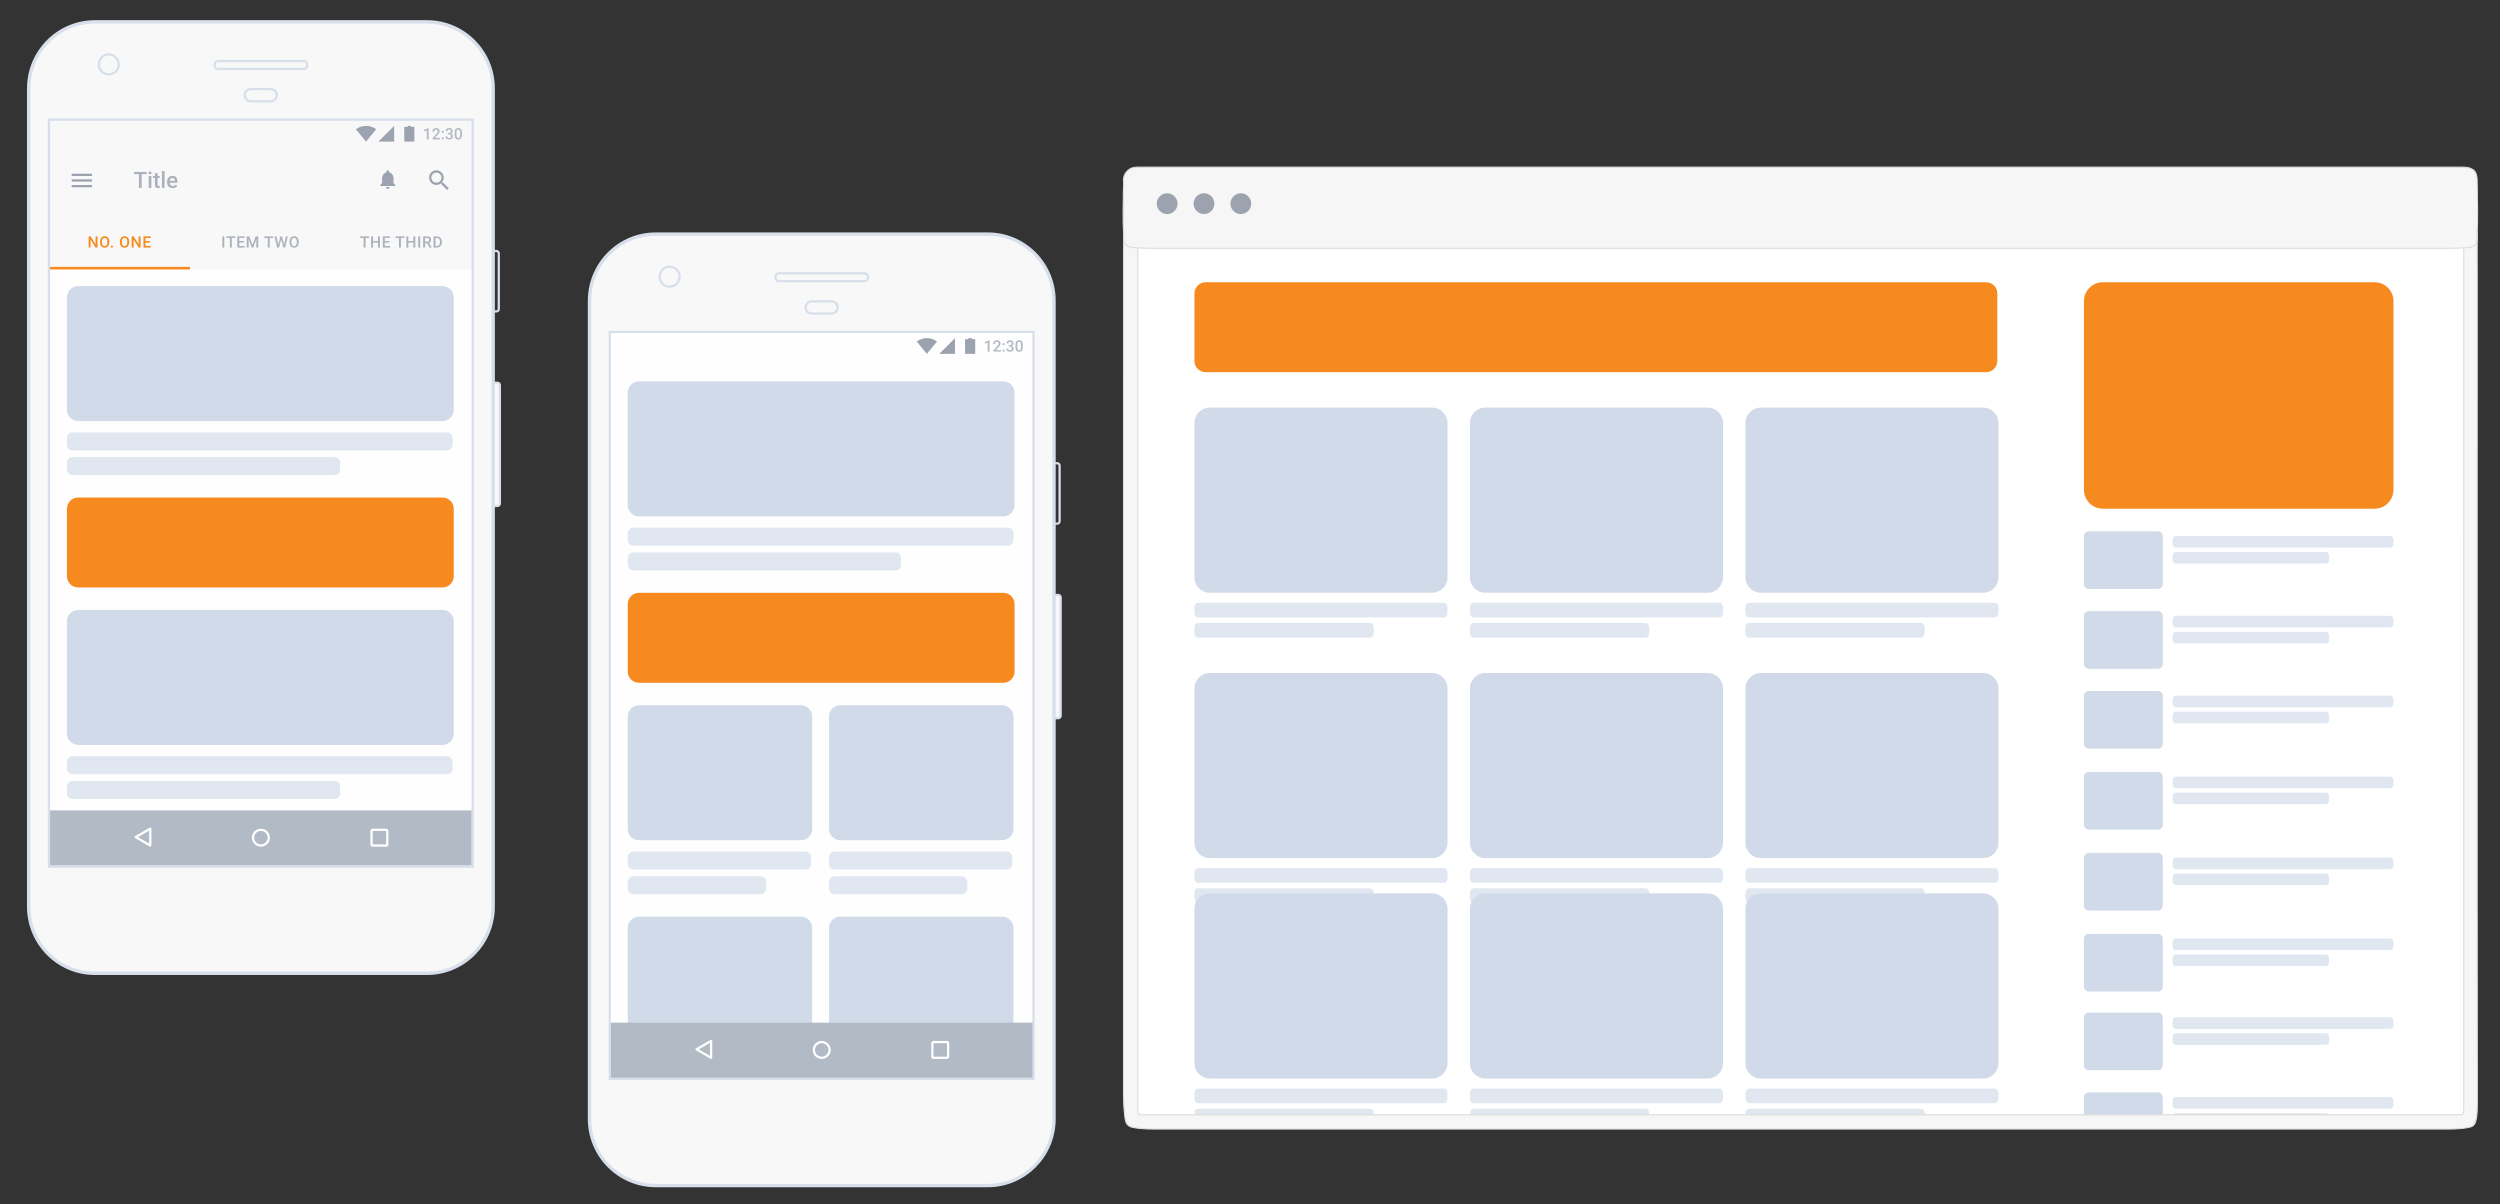 <?xml version="1.0" encoding="utf-8"?>
<!-- Generator: Adobe Illustrator 16.0.0, SVG Export Plug-In . SVG Version: 6.00 Build 0)  -->
<!DOCTYPE svg PUBLIC "-//W3C//DTD SVG 1.1//EN" "http://www.w3.org/Graphics/SVG/1.1/DTD/svg11.dtd">
<svg version="1.1" id="Layer_1" xmlns="http://www.w3.org/2000/svg" xmlns:xlink="http://www.w3.org/1999/xlink" x="0px" y="0px"
	 width="2223.223px" height="1071.107px" viewBox="0 0 2223.223 1071.107" enable-background="new 0 0 2223.223 1071.107"
	 xml:space="preserve">
<rect x="0" y="0" width="2223.223" height="1071.107" fill="#333333" stroke="none"/>
<rect x="1005.444" y="210.342" fill="#FFFFFF" stroke="#000000" stroke-miterlimit="10" width="1190.668" height="789.051"/>
<g>
	<defs>
		<path id="SVGID_1_" d="M936.543,529.089c-1.21,0-2.192,0.936-2.192,2.09v105.447c0,1.152,0.982,2.09,2.192,2.09h4.531
			c1.209,0,2.191-0.938,2.191-2.09V531.179c0-1.154-0.982-2.09-2.191-2.09H936.543z"/>
	</defs>
	<clipPath id="SVGID_2_">
		<use xlink:href="#SVGID_1_"  overflow="visible"/>
	</clipPath>
	<rect x="929.351" y="524.087" clip-path="url(#SVGID_2_)" fill="#F8F8F8" width="18.916" height="119.629"/>
</g>
<path fill="none" stroke="#D6DFEA" stroke-width="2" stroke-miterlimit="10" d="M941.074,638.716h-4.531
	c-1.211,0-2.192-0.938-2.192-2.092V531.179c0-1.154,0.981-2.092,2.192-2.092h4.531c1.209,0,2.192,0.938,2.192,2.092v105.445
	C943.267,637.778,942.283,638.716,941.074,638.716z"/>
<path fill="none" stroke="#D6DFEA" stroke-width="2" stroke-miterlimit="10" d="M940.239,465.667h-4.265
	c-1.139,0-2.063-0.947-2.063-2.113v-49.469c0-1.166,0.925-2.113,2.063-2.113h4.265c1.14,0,2.063,0.947,2.063,2.113v49.469
	C942.303,464.72,941.379,465.667,940.239,465.667z"/>
<g>
	<defs>
		<path id="SVGID_3_" d="M583.158,208.178c-32.541,0-58.92,26.557-58.92,59.321v727.486c0,32.76,26.379,59.318,58.92,59.318h295.244
			c32.541,0,58.92-26.559,58.92-59.318V267.499c0-32.764-26.379-59.321-58.92-59.321H583.158z"/>
	</defs>
	<clipPath id="SVGID_4_">
		<use xlink:href="#SVGID_3_"  overflow="visible"/>
	</clipPath>
	<rect x="519.238" y="203.178" clip-path="url(#SVGID_4_)" fill="#F8F8F8" width="423.084" height="856.125"/>
</g>
<path fill="none" stroke="#D6DFEA" stroke-width="3" stroke-miterlimit="10" d="M878.402,1054.304H583.158
	c-32.541,0-58.92-26.559-58.92-59.32V267.497c0-32.762,26.379-59.319,58.92-59.319h295.244c32.541,0,58.92,26.557,58.92,59.319
	v727.486C937.322,1027.745,910.943,1054.304,878.402,1054.304z"/>
<g>
	<defs>
		<rect id="SVGID_5_" x="542.068" y="294.884" width="376.856" height="664.268"/>
	</defs>
	<clipPath id="SVGID_6_">
		<use xlink:href="#SVGID_5_"  overflow="visible"/>
	</clipPath>
	<rect x="537.068" y="289.884" clip-path="url(#SVGID_6_)" fill="#FEFEFE" width="386.856" height="674.268"/>
</g>
<g>
	<defs>
		<path id="SVGID_7_" d="M586.646,246.154c0,5.011,3.955,8.718,8.834,8.718c4.877,0,8.832-3.707,8.832-8.718
			c0-5.012-3.955-9.075-8.832-9.075C590.602,237.08,586.646,241.143,586.646,246.154"/>
	</defs>
	<clipPath id="SVGID_8_">
		<use xlink:href="#SVGID_7_"  overflow="visible"/>
	</clipPath>
	<rect x="581.646" y="232.081" clip-path="url(#SVGID_8_)" fill="#F8F8F8" width="27.666" height="27.793"/>
</g>
<g>
	<defs>
		<rect id="SVGID_9_" x="522.257" y="206.186" width="422" height="849.999"/>
	</defs>
	<clipPath id="SVGID_10_">
		<use xlink:href="#SVGID_9_"  overflow="visible"/>
	</clipPath>
	<path clip-path="url(#SVGID_10_)" fill="none" stroke="#D6DFEA" stroke-width="2" stroke-miterlimit="10" d="M604.312,246.154
		c0-5.012-3.954-9.074-8.832-9.074s-8.833,4.062-8.833,9.074c0,5.013,3.955,8.72,8.833,8.72S604.312,251.167,604.312,246.154z"/>
	<path clip-path="url(#SVGID_10_)" fill="none" stroke="#D6DFEA" stroke-width="2" stroke-miterlimit="10" d="M739.498,278.849
		h-17.703c-2.971,0-5.379-2.436-5.379-5.438s2.408-5.436,5.379-5.436h17.703c2.971,0,5.379,2.434,5.379,5.436
		S742.469,278.849,739.498,278.849z"/>
	<path clip-path="url(#SVGID_10_)" fill="none" stroke="#D6DFEA" stroke-width="2" stroke-miterlimit="10" d="M768.965,243.06
		h-76.369c-1.613,0-2.926,1.366-2.926,3.052v0.872c0,1.685,1.313,3.052,2.926,3.052h76.369c1.616,0,2.926-1.367,2.926-3.052v-0.872
		C771.891,244.426,770.581,243.06,768.965,243.06z"/>
</g>
<path fill-rule="evenodd" clip-rule="evenodd" fill="#D0DAE8" d="M558.257,349.185c0-5.522,4.476-10,9.993-10h324.014
	c5.52,0,9.993,4.486,9.993,10v100.002c0,5.521-4.476,9.998-9.993,9.998H568.25c-5.52,0-9.993-4.484-9.993-9.998V349.185z"/>
<path fill-rule="evenodd" clip-rule="evenodd" fill="#E0E7F0" d="M558.257,474.249c0-2.76,2.229-4.996,5.009-4.996h332.982
	c2.766,0,5.009,2.242,5.009,4.996v6.008c0,2.759-2.229,4.996-5.009,4.996H563.266c-2.766,0-5.009-2.241-5.009-4.996V474.249z"/>
<path fill-rule="evenodd" clip-rule="evenodd" fill="#E0E7F0" d="M558.257,496.249c0-2.76,2.233-4.996,5.001-4.996h232.998
	c2.762,0,5.001,2.242,5.001,4.996v6.008c0,2.759-2.233,4.996-5.001,4.996H563.258c-2.762,0-5.001-2.241-5.001-4.996V496.249z"/>
<g>
	<defs>
		<rect id="SVGID_11_" x="542.257" y="295.186" width="376" height="35.632"/>
	</defs>
	<clipPath id="SVGID_12_">
		<use xlink:href="#SVGID_11_"  overflow="visible"/>
	</clipPath>
	<g opacity="0.9" clip-path="url(#SVGID_12_)" enable-background="new    ">
		<g>
			<defs>
				<rect id="SVGID_13_" x="861.257" y="297.184" width="70" height="20"/>
			</defs>
			<clipPath id="SVGID_14_">
				<use xlink:href="#SVGID_13_"  overflow="visible"/>
			</clipPath>
			<g clip-path="url(#SVGID_14_)">
				<defs>
					<rect id="SVGID_15_" x="874.257" y="297.186" width="36" height="20"/>
				</defs>
				<clipPath id="SVGID_16_">
					<use xlink:href="#SVGID_15_"  overflow="visible"/>
				</clipPath>
				<g clip-path="url(#SVGID_16_)">
					<path fill="#ACB2BC" d="M879.96,312.686h-1.654v-7.996l-2.44,0.832v-1.395l3.883-1.429h0.212V312.686z"/>
					<path fill="#ACB2BC" d="M890.111,312.686h-6.692v-1.142l3.315-3.616c0.479-0.533,0.819-0.979,1.022-1.336
						s0.304-0.717,0.304-1.077c0-0.474-0.133-0.857-0.4-1.148s-0.625-0.438-1.077-0.438c-0.538,0-0.955,0.164-1.251,0.492
						s-0.444,0.777-0.444,1.347h-1.661c0-0.606,0.138-1.152,0.414-1.637s0.67-0.862,1.183-1.131s1.104-0.403,1.774-0.403
						c0.966,0,1.729,0.243,2.287,0.728s0.837,1.156,0.837,2.013c0,0.497-0.14,1.018-0.42,1.562s-0.739,1.163-1.377,1.856
						l-2.434,2.604h4.621V312.686z"/>
					<path fill="#ACB2BC" d="M892.483,305.132c0.31,0,0.549,0.088,0.718,0.263s0.253,0.396,0.253,0.66
						c0,0.26-0.084,0.475-0.253,0.646s-0.408,0.256-0.718,0.256c-0.296,0-0.531-0.084-0.704-0.253s-0.26-0.385-0.26-0.649
						s0.084-0.484,0.253-0.66S892.178,305.132,892.483,305.132z M892.483,310.936c0.31,0,0.549,0.088,0.718,0.263
						s0.253,0.396,0.253,0.66c0,0.26-0.084,0.475-0.253,0.646s-0.408,0.256-0.718,0.256c-0.296,0-0.531-0.084-0.704-0.253
						s-0.26-0.385-0.26-0.649s0.084-0.484,0.253-0.66S892.178,310.936,892.483,310.936z"/>
					<path fill="#ACB2BC" d="M897.009,306.95h1.012c0.51-0.004,0.915-0.137,1.213-0.396s0.448-0.636,0.448-1.128
						c0-0.474-0.124-0.842-0.373-1.104s-0.628-0.393-1.138-0.393c-0.447,0-0.813,0.129-1.101,0.386s-0.431,0.594-0.431,1.008h-1.661
						c0-0.51,0.136-0.975,0.407-1.395s0.649-0.746,1.135-0.981s1.029-0.352,1.63-0.352c0.994,0,1.774,0.25,2.341,0.749
						s0.851,1.193,0.851,2.082c0,0.447-0.143,0.867-0.427,1.261s-0.653,0.691-1.104,0.892c0.547,0.187,0.963,0.481,1.248,0.882
						s0.427,0.879,0.427,1.436c0,0.893-0.307,1.604-0.919,2.133s-1.418,0.793-2.417,0.793c-0.957,0-1.741-0.255-2.352-0.766
						s-0.916-1.189-0.916-2.037h1.661c0,0.438,0.147,0.793,0.441,1.066s0.689,0.41,1.186,0.41c0.515,0,0.92-0.137,1.217-0.41
						s0.444-0.67,0.444-1.189c0-0.524-0.155-0.927-0.465-1.21s-0.77-0.424-1.381-0.424h-0.978V306.95z"/>
					<path fill="#ACB2BC" d="M909.532,308.495c0,1.431-0.268,2.51-0.803,3.237s-1.35,1.09-2.444,1.09
						c-1.076,0-1.886-0.354-2.43-1.063s-0.824-1.758-0.837-3.148v-1.723c0-1.431,0.268-2.504,0.803-3.22s1.353-1.073,2.451-1.073
						c1.089,0,1.901,0.349,2.437,1.046s0.81,1.741,0.824,3.131V308.495z M907.871,306.636c0-0.934-0.127-1.619-0.383-2.054
						s-0.661-0.653-1.217-0.653c-0.542,0-0.941,0.206-1.196,0.619s-0.39,1.056-0.403,1.931v2.256c0,0.93,0.13,1.623,0.39,2.078
						s0.667,0.684,1.224,0.684c0.533,0,0.927-0.211,1.183-0.632s0.39-1.081,0.403-1.979V306.636z"/>
				</g>
			</g>
		</g>
	</g>
</g>
<g>
	<defs>
		<polygon id="SVGID_17_" points="861.257,300.686 861.257,301.561 858.257,301.561 858.257,314.686 867.257,314.686 
			867.257,301.561 864.257,301.561 864.257,300.686 		"/>
	</defs>
	<clipPath id="SVGID_18_">
		<use xlink:href="#SVGID_17_"  overflow="visible"/>
	</clipPath>
	<rect x="853.257" y="295.686" clip-path="url(#SVGID_18_)" fill="#9CA3AE" width="19" height="24"/>
</g>
<g>
	<defs>
		<polygon id="SVGID_19_" points="835.257,314.686 849.257,314.686 849.257,300.686 		"/>
	</defs>
	<clipPath id="SVGID_20_">
		<use xlink:href="#SVGID_19_"  overflow="visible"/>
	</clipPath>
	<rect x="830.257" y="295.686" clip-path="url(#SVGID_20_)" fill="#9CA3AE" width="24" height="24"/>
</g>
<g>
	<defs>
		<path id="SVGID_21_" d="M815.234,303.702l9.022,10.983l9.022-10.983c-2.51-1.895-5.635-3.017-9.022-3.017
			S817.744,301.808,815.234,303.702"/>
	</defs>
	<clipPath id="SVGID_22_">
		<use xlink:href="#SVGID_21_"  overflow="visible"/>
	</clipPath>
	<rect x="810.234" y="295.686" clip-path="url(#SVGID_22_)" fill="#9CA3AE" width="28.045" height="24"/>
</g>
<rect x="542.257" y="295.186" fill="none" stroke="#D6DFEA" stroke-width="2" stroke-miterlimit="10" width="376.856" height="664.267"/>
<path fill-rule="evenodd" clip-rule="evenodd" fill="#D0DAE8" d="M558.257,637.185c0-5.522,4.476-10,9.993-10h144.014
	c5.52,0,9.993,4.486,9.993,10v100.002c0,5.521-4.476,9.998-9.993,9.998H568.25c-5.52,0-9.993-4.484-9.993-9.998V637.185z"/>
<path fill-rule="evenodd" clip-rule="evenodd" fill="#E0E7F0" d="M558.257,762.249c0-2.76,2.229-4.996,5.009-4.996h152.982
	c2.766,0,5.009,2.242,5.009,4.996v6.008c0,2.76-2.229,4.996-5.009,4.996H563.266c-2.766,0-5.009-2.242-5.009-4.996V762.249z"/>
<path fill-rule="evenodd" clip-rule="evenodd" fill="#E0E7F0" d="M558.257,784.249c0-2.76,2.233-4.996,5.001-4.996h112.998
	c2.762,0,5.001,2.242,5.001,4.996v6.008c0,2.76-2.233,4.996-5.001,4.996H563.258c-2.762,0-5.001-2.242-5.001-4.996V784.249z"/>
<g>
	<defs>
		<path id="SVGID_23_" d="M568.25,527.186c-5.518,0-9.993,4.476-9.993,9.998v60.003c0,5.514,4.474,9.999,9.993,9.999h324.013
			c5.519,0,9.994-4.478,9.994-9.999v-60.003c0-5.513-4.474-9.998-9.994-9.998H568.25z"/>
	</defs>
	<clipPath id="SVGID_24_">
		<use xlink:href="#SVGID_23_"  overflow="visible"/>
	</clipPath>
	<rect x="553.257" y="522.186" clip-path="url(#SVGID_24_)" fill="#F68A1F" width="354" height="130"/>
</g>
<path fill-rule="evenodd" clip-rule="evenodd" fill="#D0DAE8" d="M737.257,637.185c0-5.522,4.476-10,9.993-10h144.014
	c5.52,0,9.993,4.486,9.993,10v100.002c0,5.521-4.476,9.998-9.993,9.998H747.25c-5.52,0-9.993-4.484-9.993-9.998V637.185z"/>
<path fill-rule="evenodd" clip-rule="evenodd" fill="#E0E7F0" d="M737.257,762.249c0-2.76,2.229-4.996,5.009-4.996h152.982
	c2.766,0,5.009,2.242,5.009,4.996v6.008c0,2.76-2.229,4.996-5.009,4.996H742.266c-2.766,0-5.009-2.242-5.009-4.996V762.249z"/>
<path fill-rule="evenodd" clip-rule="evenodd" fill="#E0E7F0" d="M737.257,784.249c0-2.76,2.233-4.996,5.001-4.996h112.998
	c2.762,0,5.001,2.242,5.001,4.996v6.008c0,2.76-2.233,4.996-5.001,4.996H742.258c-2.762,0-5.001-2.242-5.001-4.996V784.249z"/>
<path fill-rule="evenodd" clip-rule="evenodd" fill="#D0DAE8" d="M558.257,825.185c0-5.521,4.476-10,9.993-10h144.014
	c5.52,0,9.993,4.486,9.993,10v100.002c0,5.521-4.476,9.998-9.993,9.998H568.25c-5.52,0-9.993-4.484-9.993-9.998V825.185z"/>
<path fill-rule="evenodd" clip-rule="evenodd" fill="#D0DAE8" d="M737.257,825.185c0-5.521,4.476-10,9.993-10h144.014
	c5.52,0,9.993,4.486,9.993,10v100.002c0,5.521-4.476,9.998-9.993,9.998H747.25c-5.52,0-9.993-4.484-9.993-9.998V825.185z"/>
<rect x="543.257" y="909.462" fill-rule="evenodd" clip-rule="evenodd" fill="#B1BAC5" width="375" height="49"/>
<g>
	<defs>
		<path id="SVGID_25_" d="M830.154,925.685c-1.101,0-1.994,0.895-1.994,1.994v12.012c0,1.102,0.895,1.994,1.994,1.994h12.013
			c1.101,0,1.993-0.895,1.993-1.994v-12.012c0-1.102-0.894-1.994-1.993-1.994H830.154z"/>
	</defs>
	<clipPath id="SVGID_26_">
		<use xlink:href="#SVGID_25_"  overflow="visible"/>
	</clipPath>
	<path clip-path="url(#SVGID_26_)" fill="none" stroke="#FFFFFF" stroke-width="4" stroke-miterlimit="10" d="M830.154,925.685
		c-1.101,0-1.993,0.896-1.993,1.994v12.012c0,1.102,0.894,1.994,1.993,1.994h12.013c1.101,0,1.994-0.895,1.994-1.994v-12.012
		c0-1.102-0.896-1.994-1.994-1.994H830.154z"/>
</g>
<g>
	<defs>
		<path id="SVGID_27_" d="M722.757,933.685c0,4.418,3.581,8,8,8s8-3.582,8-8s-3.581-8-8-8S722.757,929.267,722.757,933.685"/>
	</defs>
	<clipPath id="SVGID_28_">
		<use xlink:href="#SVGID_27_"  overflow="visible"/>
	</clipPath>
	
		<circle clip-path="url(#SVGID_28_)" fill="none" stroke="#FFFFFF" stroke-width="4" stroke-miterlimit="10" cx="730.757" cy="933.685" r="8"/>
</g>
<g>
	<defs>
		<path id="SVGID_29_" d="M631.658,924.917l-12.549,7.254c-0.955,0.553-0.953,1.445,0,1.998l12.549,7.254
			c0.957,0.553,1.729,0.105,1.729-0.998v-14.51c0-0.783-0.388-1.236-0.955-1.236C632.199,924.679,631.938,924.757,631.658,924.917"
			/>
	</defs>
	<clipPath id="SVGID_30_">
		<use xlink:href="#SVGID_29_"  overflow="visible"/>
	</clipPath>
	<path clip-path="url(#SVGID_30_)" fill="none" stroke="#FFFFFF" stroke-width="4" stroke-miterlimit="10" d="M631.659,924.917
		c0.954-0.553,1.728-0.107,1.728,0.998v14.51c0,1.104-0.771,1.551-1.728,0.998l-12.549-7.254c-0.955-0.551-0.956-1.445,0-1.998
		L631.659,924.917z"/>
</g>
<path fill-rule="evenodd" clip-rule="evenodd" fill="#E0E7F0" d="M1932.069,978.867c0-1.78,1.277-3.225,2.869-3.225h190.688
	c1.584,0,2.868,1.447,2.868,3.225v3.878c0,1.78-1.277,3.225-2.868,3.225h-190.688c-1.585,0-2.869-1.447-2.869-3.225V978.867z"/>
<path fill-rule="evenodd" clip-rule="evenodd" fill="#E0E7F0" d="M1932.069,993.068c0-1.781,1.279-3.226,2.864-3.226h133.43
	c1.582,0,2.864,1.447,2.864,3.226v3.877c0,1.781-1.279,3.225-2.864,3.225h-133.43c-1.582,0-2.864-1.446-2.864-3.225V993.068z"/>
<path fill-rule="evenodd" clip-rule="evenodd" fill="#D0DAE8" d="M1853.252,975.74c0-2.358,1.912-4.271,4.269-4.271h61.521
	c2.358,0,4.269,1.916,4.269,4.271v21.719c0,2.359-1.91,4.272-4.269,4.272h-61.521c-2.357,0-4.269-1.916-4.269-4.272V975.74z"/>
<path fill-rule="evenodd" clip-rule="evenodd" fill="#E0E7F0" d="M1062.189,990.065c0-2.256,1.465-4.085,3.28-4.085h152.868
	c1.813,0,3.281,1.832,3.281,4.085v4.911c0,2.257-1.466,4.085-3.281,4.085H1065.47c-1.812,0-3.28-1.832-3.28-4.085V990.065z"/>
<path fill-rule="evenodd" clip-rule="evenodd" fill="#E0E7F0" d="M1307.189,990.065c0-2.256,1.465-4.085,3.28-4.085h152.868
	c1.813,0,3.281,1.832,3.281,4.085v4.911c0,2.257-1.466,4.085-3.281,4.085H1310.47c-1.812,0-3.28-1.832-3.28-4.085V990.065z"/>
<path fill-rule="evenodd" clip-rule="evenodd" fill="#E0E7F0" d="M1552.189,990.065c0-2.256,1.465-4.085,3.28-4.085h152.868
	c1.813,0,3.281,1.832,3.281,4.085v4.911c0,2.257-1.466,4.085-3.281,4.085H1555.47c-1.812,0-3.28-1.832-3.28-4.085V990.065z"/>
<path fill="#F6F6F6" stroke="#DDDDDD" stroke-miterlimit="10" d="M1011.958,202.347c-0.06,2.727-0.171,20.344-0.171,23.071
	c-0.008,251.828-0.014,503.656,0.013,755.485c0.001,11.782-1.317,10.49,10.149,10.49c386.302,0.023,772.604,0.023,1158.906,0.003
	c11.278,0,10.148,1.199,10.149-9.75c0.024-252.325,0.02-504.649,0.012-756.974c0-2.478-0.111-4.957-0.172-7.435
	c2.959-0.032,5.918-14.953,8.877-14.984c3.743,1.489,3.162,5.065,3.185,7.818c0.069,8.098,0.044,31.092,0.047,39.193
	c0.082,243.549-0.211,487.099,0.128,730.647c0.007,4.871-0.06,9.787-0.859,14.587c-0.586,3.518-1.659,7.143-6.109,7.894
	c-8.848,1.959-17.842,1.651-26.817,1.651c-378.52,0.002-757.04,0.001-1135.559,0.004c-8.988,0-17.988,0.26-26.873-1.596
	c-5.756-1.232-6.166-6.006-6.674-10.46c-0.739-6.472-1.059-12.979-1.058-19.509c0.018-245.824,0.013-491.648,0.024-737.472
	c0-3.72-0.076-22.335,0.272-26.045c0.258-2.743,0.479-5.542,3.653-6.713C1006.041,202.284,1008.999,202.316,1011.958,202.347"/>
<path fill-rule="evenodd" clip-rule="evenodd" fill="#E0E7F0" d="M1062.189,540.079c0-2.256,1.463-4.085,3.285-4.085h218.467
	c1.814,0,3.286,1.832,3.286,4.085v4.911c0,2.256-1.464,4.085-3.286,4.085h-218.467c-1.814,0-3.285-1.832-3.285-4.085V540.079z"/>
<path fill-rule="evenodd" clip-rule="evenodd" fill="#E0E7F0" d="M1062.189,558.065c0-2.256,1.465-4.084,3.28-4.084h152.868
	c1.813,0,3.281,1.832,3.281,4.084v4.912c0,2.256-1.466,4.084-3.281,4.084H1065.47c-1.812,0-3.28-1.832-3.28-4.084V558.065z"/>
<path fill-rule="evenodd" clip-rule="evenodd" fill="#F68A1F" d="M1062.189,260.988c0-5.522,4.475-9.999,9.992-9.999h694.015
	c5.519,0,9.993,4.485,9.993,9.999v60.002c0,5.522-4.476,9.999-9.993,9.999h-694.015c-5.519,0-9.992-4.485-9.992-9.999V260.988z"/>
<path fill="#F6F6F6" stroke="#DDDDDD" stroke-miterlimit="10" d="M1004.702,150.296c2.909-1.763,6.131-1.646,9.365-1.646
	c391.558,0.015,783.113,0.015,1174.67,0c3.237,0,6.618-0.001,9.367,1.648c2.264,0.839,3.182,2.503,4.033,4.826
	c0.916,2.407,0.703,5.25,0.816,8.446c0.188,15.459,0.689,29.946-0.111,44.904c-0.17,3.171,0.676,6.585-1.643,9.408
	c-3.011,2.4-6.58,2.482-10.16,2.51c-5.938,0.51-11.895,0.461-17.849,0.461c-381.124,0.001-762.247,0.001-1143.37,0
	c-5.957,0-11.916,0.051-17.861-0.46c-3.581,0.037-7.112-0.154-10.263-2.16c-2.771-2.76-2.243-6.379-2.44-9.761
	c-0.757-12.974-0.433-25.793-0.237-38.757c0.042-2.839,0.379-5.018,0.136-8.203C998.74,156.652,1000.715,152.978,1004.702,150.296"
	/>
<path fill="#9CA3AE" d="M1047.189,181.108c0,5.108-4.142,9.248-9.248,9.248c-5.108,0-9.249-4.14-9.249-9.248
	s4.141-9.248,9.249-9.248C1043.048,171.86,1047.189,176,1047.189,181.108"/>
<path fill="#9CA3AE" d="M1079.946,181.108c0,5.108-4.142,9.248-9.248,9.248c-5.108,0-9.249-4.14-9.249-9.248
	s4.141-9.248,9.249-9.248C1075.805,171.86,1079.946,176,1079.946,181.108"/>
<path fill="#9CA3AE" d="M1112.703,181.108c0,5.108-4.141,9.248-9.248,9.248c-5.108,0-9.249-4.14-9.249-9.248
	s4.141-9.248,9.249-9.248C1108.563,171.86,1112.703,176,1112.703,181.108"/>
<path fill-rule="evenodd" clip-rule="evenodd" fill="#F68A1F" d="M1853.252,267.771c0-9.268,7.511-16.781,16.772-16.781h241.697
	c9.264,0,16.772,7.527,16.772,16.781v167.833c0,9.269-7.511,16.782-16.772,16.782h-241.697c-9.264,0-16.772-7.527-16.772-16.782
	V267.771z"/>
<path fill-rule="evenodd" clip-rule="evenodd" fill="#D0DAE8" d="M1062.189,376.195c0-7.578,6.141-13.721,13.713-13.721h197.612
	c7.573,0,13.713,6.155,13.713,13.721v137.221c0,7.578-6.141,13.721-13.713,13.721h-197.612c-7.573,0-13.713-6.155-13.713-13.721
	V376.195z"/>
<path fill-rule="evenodd" clip-rule="evenodd" fill="#E0E7F0" d="M1307.189,540.079c0-2.256,1.463-4.085,3.285-4.085h218.467
	c1.814,0,3.286,1.832,3.286,4.085v4.911c0,2.256-1.464,4.085-3.286,4.085h-218.467c-1.814,0-3.285-1.832-3.285-4.085V540.079z"/>
<path fill-rule="evenodd" clip-rule="evenodd" fill="#E0E7F0" d="M1307.189,558.065c0-2.256,1.465-4.084,3.28-4.084h152.868
	c1.813,0,3.281,1.832,3.281,4.084v4.912c0,2.256-1.466,4.084-3.281,4.084H1310.47c-1.812,0-3.28-1.832-3.28-4.084V558.065z"/>
<path fill-rule="evenodd" clip-rule="evenodd" fill="#D0DAE8" d="M1307.189,376.195c0-7.578,6.141-13.721,13.713-13.721h197.612
	c7.573,0,13.713,6.155,13.713,13.721v137.221c0,7.578-6.141,13.721-13.713,13.721h-197.612c-7.573,0-13.713-6.155-13.713-13.721
	V376.195z"/>
<path fill-rule="evenodd" clip-rule="evenodd" fill="#E0E7F0" d="M1552.189,540.079c0-2.256,1.463-4.085,3.285-4.085h218.467
	c1.814,0,3.286,1.832,3.286,4.085v4.911c0,2.256-1.464,4.085-3.286,4.085h-218.467c-1.814,0-3.285-1.832-3.285-4.085V540.079z"/>
<path fill-rule="evenodd" clip-rule="evenodd" fill="#E0E7F0" d="M1552.189,558.065c0-2.256,1.465-4.084,3.28-4.084h152.868
	c1.813,0,3.281,1.832,3.281,4.084v4.912c0,2.256-1.466,4.084-3.281,4.084H1555.47c-1.812,0-3.28-1.832-3.28-4.084V558.065z"/>
<path fill-rule="evenodd" clip-rule="evenodd" fill="#E0E7F0" d="M1932.069,479.868c0-1.781,1.277-3.225,2.869-3.225h190.688
	c1.584,0,2.868,1.447,2.868,3.225v3.877c0,1.781-1.277,3.225-2.868,3.225h-190.688c-1.585,0-2.869-1.447-2.869-3.225V479.868z"/>
<path fill-rule="evenodd" clip-rule="evenodd" fill="#E0E7F0" d="M1932.069,494.068c0-1.781,1.279-3.225,2.864-3.225h133.43
	c1.582,0,2.864,1.447,2.864,3.225v3.877c0,1.781-1.279,3.225-2.864,3.225h-133.43c-1.582,0-2.864-1.447-2.864-3.225V494.068z"/>
<path fill-rule="evenodd" clip-rule="evenodd" fill="#D0DAE8" d="M1552.189,376.195c0-7.578,6.141-13.721,13.713-13.721h197.612
	c7.573,0,13.713,6.155,13.713,13.721v137.221c0,7.578-6.141,13.721-13.713,13.721h-197.612c-7.573,0-13.713-6.155-13.713-13.721
	V376.195z"/>
<path fill-rule="evenodd" clip-rule="evenodd" fill="#D0DAE8" d="M1853.252,476.74c0-2.359,1.912-4.271,4.269-4.271h61.521
	c2.358,0,4.269,1.915,4.269,4.271v42.719c0,2.359-1.91,4.272-4.269,4.272h-61.521c-2.357,0-4.269-1.916-4.269-4.272V476.74z"/>
<path fill-rule="evenodd" clip-rule="evenodd" fill="#E0E7F0" d="M1062.189,776.079c0-2.256,1.463-4.085,3.285-4.085h218.467
	c1.814,0,3.286,1.832,3.286,4.085v4.91c0,2.257-1.464,4.086-3.286,4.086h-218.467c-1.814,0-3.285-1.832-3.285-4.086V776.079z"/>
<path fill-rule="evenodd" clip-rule="evenodd" fill="#E0E7F0" d="M1062.189,794.066c0-2.257,1.465-4.085,3.28-4.085h152.868
	c1.813,0,3.281,1.832,3.281,4.085v4.911c0,2.256-1.466,4.085-3.281,4.085H1065.47c-1.812,0-3.28-1.832-3.28-4.085V794.066z"/>
<path fill-rule="evenodd" clip-rule="evenodd" fill="#D0DAE8" d="M1062.189,612.195c0-7.578,6.141-13.722,13.713-13.722h197.612
	c7.573,0,13.713,6.156,13.713,13.722v137.221c0,7.578-6.141,13.722-13.713,13.722h-197.612c-7.573,0-13.713-6.155-13.713-13.722
	V612.195z"/>
<path fill-rule="evenodd" clip-rule="evenodd" fill="#E0E7F0" d="M1307.189,776.079c0-2.256,1.463-4.085,3.285-4.085h218.467
	c1.814,0,3.286,1.832,3.286,4.085v4.91c0,2.257-1.464,4.086-3.286,4.086h-218.467c-1.814,0-3.285-1.832-3.285-4.086V776.079z"/>
<path fill-rule="evenodd" clip-rule="evenodd" fill="#E0E7F0" d="M1307.189,794.066c0-2.257,1.465-4.085,3.28-4.085h152.868
	c1.813,0,3.281,1.832,3.281,4.085v4.911c0,2.256-1.466,4.085-3.281,4.085H1310.47c-1.812,0-3.28-1.832-3.28-4.085V794.066z"/>
<path fill-rule="evenodd" clip-rule="evenodd" fill="#D0DAE8" d="M1307.189,612.195c0-7.578,6.141-13.722,13.713-13.722h197.612
	c7.573,0,13.713,6.156,13.713,13.722v137.221c0,7.578-6.141,13.722-13.713,13.722h-197.612c-7.573,0-13.713-6.155-13.713-13.722
	V612.195z"/>
<path fill-rule="evenodd" clip-rule="evenodd" fill="#E0E7F0" d="M1552.189,776.079c0-2.256,1.463-4.085,3.285-4.085h218.467
	c1.814,0,3.286,1.832,3.286,4.085v4.91c0,2.257-1.464,4.086-3.286,4.086h-218.467c-1.814,0-3.285-1.832-3.285-4.086V776.079z"/>
<path fill-rule="evenodd" clip-rule="evenodd" fill="#E0E7F0" d="M1552.189,794.066c0-2.257,1.465-4.085,3.28-4.085h152.868
	c1.813,0,3.281,1.832,3.281,4.085v4.911c0,2.256-1.466,4.085-3.281,4.085H1555.47c-1.812,0-3.28-1.832-3.28-4.085V794.066z"/>
<path fill-rule="evenodd" clip-rule="evenodd" fill="#D0DAE8" d="M1552.189,612.195c0-7.578,6.141-13.722,13.713-13.722h197.612
	c7.573,0,13.713,6.156,13.713,13.722v137.221c0,7.578-6.141,13.722-13.713,13.722h-197.612c-7.573,0-13.713-6.155-13.713-13.722
	V612.195z"/>
<path fill-rule="evenodd" clip-rule="evenodd" fill="#E0E7F0" d="M1062.189,972.079c0-2.257,1.463-4.085,3.285-4.085h218.467
	c1.814,0,3.286,1.832,3.286,4.085v4.91c0,2.257-1.464,4.086-3.286,4.086h-218.467c-1.814,0-3.285-1.832-3.285-4.086V972.079z"/>
<path fill-rule="evenodd" clip-rule="evenodd" fill="#D0DAE8" d="M1062.189,808.195c0-7.578,6.141-13.721,13.713-13.721h197.612
	c7.573,0,13.713,6.154,13.713,13.721v137.221c0,7.578-6.141,13.722-13.713,13.722h-197.612c-7.573,0-13.713-6.155-13.713-13.722
	V808.195z"/>
<path fill-rule="evenodd" clip-rule="evenodd" fill="#E0E7F0" d="M1307.189,972.079c0-2.257,1.463-4.085,3.285-4.085h218.467
	c1.814,0,3.286,1.832,3.286,4.085v4.91c0,2.257-1.464,4.086-3.286,4.086h-218.467c-1.814,0-3.285-1.832-3.285-4.086V972.079z"/>
<path fill-rule="evenodd" clip-rule="evenodd" fill="#D0DAE8" d="M1307.189,808.195c0-7.578,6.141-13.721,13.713-13.721h197.612
	c7.573,0,13.713,6.154,13.713,13.721v137.221c0,7.578-6.141,13.722-13.713,13.722h-197.612c-7.573,0-13.713-6.155-13.713-13.722
	V808.195z"/>
<path fill-rule="evenodd" clip-rule="evenodd" fill="#E0E7F0" d="M1552.189,972.079c0-2.257,1.463-4.085,3.285-4.085h218.467
	c1.814,0,3.286,1.832,3.286,4.085v4.91c0,2.257-1.464,4.086-3.286,4.086h-218.467c-1.814,0-3.285-1.832-3.285-4.086V972.079z"/>
<path fill-rule="evenodd" clip-rule="evenodd" fill="#D0DAE8" d="M1552.189,808.195c0-7.578,6.141-13.721,13.713-13.721h197.612
	c7.573,0,13.713,6.154,13.713,13.721v137.221c0,7.578-6.141,13.722-13.713,13.722h-197.612c-7.573,0-13.713-6.155-13.713-13.722
	V808.195z"/>
<path fill-rule="evenodd" clip-rule="evenodd" fill="#E0E7F0" d="M1932.069,550.868c0-1.781,1.277-3.226,2.869-3.226h190.688
	c1.584,0,2.868,1.447,2.868,3.226v3.877c0,1.781-1.277,3.225-2.868,3.225h-190.688c-1.585,0-2.869-1.447-2.869-3.225V550.868z"/>
<path fill-rule="evenodd" clip-rule="evenodd" fill="#E0E7F0" d="M1932.069,565.068c0-1.781,1.279-3.226,2.864-3.226h133.43
	c1.582,0,2.864,1.447,2.864,3.226v3.877c0,1.78-1.279,3.225-2.864,3.225h-133.43c-1.582,0-2.864-1.446-2.864-3.225V565.068z"/>
<path fill-rule="evenodd" clip-rule="evenodd" fill="#D0DAE8" d="M1853.252,547.74c0-2.359,1.912-4.271,4.269-4.271h61.521
	c2.358,0,4.269,1.915,4.269,4.271v42.72c0,2.358-1.91,4.271-4.269,4.271h-61.521c-2.357,0-4.269-1.916-4.269-4.271V547.74z"/>
<path fill-rule="evenodd" clip-rule="evenodd" fill="#E0E7F0" d="M1932.069,621.868c0-1.781,1.277-3.226,2.869-3.226h190.688
	c1.584,0,2.868,1.447,2.868,3.226v3.877c0,1.781-1.277,3.225-2.868,3.225h-190.688c-1.585,0-2.869-1.447-2.869-3.225V621.868z"/>
<path fill-rule="evenodd" clip-rule="evenodd" fill="#E0E7F0" d="M1932.069,636.068c0-1.781,1.279-3.226,2.864-3.226h133.43
	c1.582,0,2.864,1.447,2.864,3.226v3.877c0,1.781-1.279,3.225-2.864,3.225h-133.43c-1.582,0-2.864-1.446-2.864-3.225V636.068z"/>
<path fill-rule="evenodd" clip-rule="evenodd" fill="#D0DAE8" d="M1853.252,618.74c0-2.358,1.912-4.271,4.269-4.271h61.521
	c2.358,0,4.269,1.914,4.269,4.271v42.719c0,2.359-1.91,4.272-4.269,4.272h-61.521c-2.357,0-4.269-1.916-4.269-4.272V618.74z"/>
<path fill-rule="evenodd" clip-rule="evenodd" fill="#E0E7F0" d="M1932.069,693.868c0-1.781,1.277-3.226,2.869-3.226h190.688
	c1.584,0,2.868,1.447,2.868,3.226v3.877c0,1.78-1.277,3.225-2.868,3.225h-190.688c-1.585,0-2.869-1.447-2.869-3.225V693.868z"/>
<path fill-rule="evenodd" clip-rule="evenodd" fill="#E0E7F0" d="M1932.069,708.068c0-1.781,1.279-3.226,2.864-3.226h133.43
	c1.582,0,2.864,1.447,2.864,3.226v3.877c0,1.781-1.279,3.225-2.864,3.225h-133.43c-1.582,0-2.864-1.446-2.864-3.225V708.068z"/>
<path fill-rule="evenodd" clip-rule="evenodd" fill="#D0DAE8" d="M1853.252,690.74c0-2.358,1.912-4.271,4.269-4.271h61.521
	c2.358,0,4.269,1.915,4.269,4.271v42.719c0,2.359-1.91,4.272-4.269,4.272h-61.521c-2.357,0-4.269-1.916-4.269-4.272V690.74z"/>
<path fill-rule="evenodd" clip-rule="evenodd" fill="#E0E7F0" d="M1932.069,765.868c0-1.781,1.277-3.226,2.869-3.226h190.688
	c1.584,0,2.868,1.447,2.868,3.226v3.877c0,1.78-1.277,3.225-2.868,3.225h-190.688c-1.585,0-2.869-1.447-2.869-3.225V765.868z"/>
<path fill-rule="evenodd" clip-rule="evenodd" fill="#E0E7F0" d="M1932.069,780.068c0-1.781,1.279-3.226,2.864-3.226h133.43
	c1.582,0,2.864,1.447,2.864,3.226v3.877c0,1.781-1.279,3.225-2.864,3.225h-133.43c-1.582,0-2.864-1.446-2.864-3.225V780.068z"/>
<path fill-rule="evenodd" clip-rule="evenodd" fill="#D0DAE8" d="M1853.252,762.74c0-2.358,1.912-4.271,4.269-4.271h61.521
	c2.358,0,4.269,1.915,4.269,4.271v42.719c0,2.359-1.91,4.272-4.269,4.272h-61.521c-2.357,0-4.269-1.916-4.269-4.272V762.74z"/>
<path fill-rule="evenodd" clip-rule="evenodd" fill="#E0E7F0" d="M1932.069,837.867c0-1.78,1.277-3.225,2.869-3.225h190.688
	c1.584,0,2.868,1.447,2.868,3.225v3.878c0,1.78-1.277,3.225-2.868,3.225h-190.688c-1.585,0-2.869-1.447-2.869-3.225V837.867z"/>
<path fill-rule="evenodd" clip-rule="evenodd" fill="#E0E7F0" d="M1932.069,852.068c0-1.781,1.279-3.226,2.864-3.226h133.43
	c1.582,0,2.864,1.447,2.864,3.226v3.877c0,1.781-1.279,3.225-2.864,3.225h-133.43c-1.582,0-2.864-1.446-2.864-3.225V852.068z"/>
<path fill-rule="evenodd" clip-rule="evenodd" fill="#D0DAE8" d="M1853.252,834.74c0-2.358,1.912-4.271,4.269-4.271h61.521
	c2.358,0,4.269,1.916,4.269,4.271v42.719c0,2.359-1.91,4.272-4.269,4.272h-61.521c-2.357,0-4.269-1.916-4.269-4.272V834.74z"/>
<path fill-rule="evenodd" clip-rule="evenodd" fill="#E0E7F0" d="M1932.069,907.867c0-1.78,1.277-3.225,2.869-3.225h190.688
	c1.584,0,2.868,1.447,2.868,3.225v3.878c0,1.78-1.277,3.225-2.868,3.225h-190.688c-1.585,0-2.869-1.447-2.869-3.225V907.867z"/>
<path fill-rule="evenodd" clip-rule="evenodd" fill="#E0E7F0" d="M1932.069,922.068c0-1.781,1.279-3.226,2.864-3.226h133.43
	c1.582,0,2.864,1.447,2.864,3.226v3.877c0,1.781-1.279,3.225-2.864,3.225h-133.43c-1.582,0-2.864-1.446-2.864-3.225V922.068z"/>
<path fill-rule="evenodd" clip-rule="evenodd" fill="#D0DAE8" d="M1853.252,904.74c0-2.358,1.912-4.271,4.269-4.271h61.521
	c2.358,0,4.269,1.916,4.269,4.271v42.719c0,2.359-1.91,4.272-4.269,4.272h-61.521c-2.357,0-4.269-1.916-4.269-4.272V904.74z"/>
<g>
	<defs>
		<path id="SVGID_31_" d="M437.804,340.34c-1.211,0-2.193,0.936-2.193,2.09v105.447c0,1.152,0.982,2.09,2.193,2.09h4.529
			c1.211,0,2.194-0.938,2.194-2.09V342.43c0-1.154-0.983-2.09-2.194-2.09H437.804z"/>
	</defs>
	<clipPath id="SVGID_32_">
		<use xlink:href="#SVGID_31_"  overflow="visible"/>
	</clipPath>
	<rect x="430.61" y="335.338" clip-path="url(#SVGID_32_)" fill="#F8F8F8" width="18.915" height="119.629"/>
</g>
<path fill="none" stroke="#D6DFEA" stroke-width="2" stroke-miterlimit="10" d="M442.333,449.967h-4.531
	c-1.21,0-2.192-0.938-2.192-2.092V342.43c0-1.154,0.982-2.092,2.192-2.092h4.531c1.21,0,2.193,0.938,2.193,2.092v105.445
	C444.526,449.03,443.543,449.967,442.333,449.967z"/>
<path fill="none" stroke="#D6DFEA" stroke-width="2" stroke-miterlimit="10" d="M441.499,276.918h-4.265
	c-1.139,0-2.063-0.947-2.063-2.113v-49.469c0-1.166,0.924-2.113,2.063-2.113h4.265c1.139,0,2.064,0.947,2.064,2.113v49.469
	C443.563,275.971,442.638,276.918,441.499,276.918z"/>
<g>
	<defs>
		<path id="SVGID_33_" d="M84.418,19.43c-32.541,0-58.921,26.557-58.921,59.321v727.486c0,32.76,26.38,59.318,58.921,59.318h295.243
			c32.541,0,58.92-26.559,58.92-59.318V78.75c0-32.764-26.379-59.321-58.92-59.321H84.418z"/>
	</defs>
	<clipPath id="SVGID_34_">
		<use xlink:href="#SVGID_33_"  overflow="visible"/>
	</clipPath>
	<g clip-path="url(#SVGID_34_)">
		<rect x="20.498" y="14.43" fill="#F8F8F8" width="423.084" height="856.125"/>
	</g>
</g>
<path fill="none" stroke="#D6DFEA" stroke-width="3" stroke-miterlimit="10" d="M379.662,865.555H84.418
	c-32.541,0-58.921-26.559-58.921-59.32V78.749c0-32.762,26.38-59.319,58.921-59.319h295.243c32.541,0,58.921,26.557,58.921,59.319
	v727.486C438.583,838.996,412.203,865.555,379.662,865.555z"/>
<g>
	<defs>
		<rect id="SVGID_35_" x="43.329" y="106.135" width="376.856" height="664.267"/>
	</defs>
	<clipPath id="SVGID_36_">
		<use xlink:href="#SVGID_35_"  overflow="visible"/>
	</clipPath>
	<g clip-path="url(#SVGID_36_)">
		<rect x="38.329" y="101.135" fill="#FEFEFE" width="386.856" height="674.267"/>
	</g>
</g>
<g>
	<defs>
		<path id="SVGID_37_" d="M87.906,57.406c0,5.011,3.956,8.718,8.834,8.718s8.832-3.707,8.832-8.718c0-5.012-3.954-9.075-8.832-9.075
			S87.906,52.394,87.906,57.406"/>
	</defs>
	<clipPath id="SVGID_38_">
		<use xlink:href="#SVGID_37_"  overflow="visible"/>
	</clipPath>
	<rect x="82.907" y="43.332" clip-path="url(#SVGID_38_)" fill="#F8F8F8" width="27.665" height="27.793"/>
</g>
<g>
	<defs>
		<rect id="SVGID_39_" x="23.517" y="17.437" width="422" height="849.999"/>
	</defs>
	<clipPath id="SVGID_40_">
		<use xlink:href="#SVGID_39_"  overflow="visible"/>
	</clipPath>
	<path clip-path="url(#SVGID_40_)" fill="none" stroke="#D6DFEA" stroke-width="2" stroke-miterlimit="10" d="M105.571,57.406
		c0-5.012-3.954-9.074-8.832-9.074s-8.833,4.062-8.833,9.074c0,5.013,3.955,8.72,8.833,8.72S105.571,62.418,105.571,57.406z"/>
	<path clip-path="url(#SVGID_40_)" fill="none" stroke="#D6DFEA" stroke-width="2" stroke-miterlimit="10" d="M240.757,90.1h-17.702
		c-2.971,0-5.379-2.436-5.379-5.438s2.408-5.436,5.379-5.436h17.702c2.971,0,5.379,2.434,5.379,5.436S243.729,90.1,240.757,90.1z"/>
	<path clip-path="url(#SVGID_40_)" fill="none" stroke="#D6DFEA" stroke-width="2" stroke-miterlimit="10" d="M270.225,54.312
		h-76.37c-1.613,0-2.925,1.366-2.925,3.052v0.872c0,1.685,1.312,3.052,2.925,3.052h76.37c1.616,0,2.925-1.367,2.925-3.052v-0.872
		C273.15,55.677,271.841,54.312,270.225,54.312z"/>
</g>
<g>
	<defs>
		<path id="SVGID_41_" d="M69.51,254.436c-5.518,0-9.993,4.477-9.993,10v100c0,5.516,4.475,10,9.993,10h324.014
			c5.518,0,9.993-4.477,9.993-10v-100c0-5.514-4.474-10-9.993-10H69.51z"/>
	</defs>
	<clipPath id="SVGID_42_">
		<use xlink:href="#SVGID_41_"  overflow="visible"/>
	</clipPath>
	<rect x="54.517" y="249.436" clip-path="url(#SVGID_42_)" fill="#D0DAE8" width="354" height="130"/>
</g>
<g>
	<defs>
		<path id="SVGID_43_" d="M64.525,384.504c-2.778,0-5.009,2.236-5.009,4.998v6.006c0,2.754,2.242,4.996,5.009,4.996h332.982
			c2.778,0,5.009-2.236,5.009-4.996v-6.006c0-2.756-2.242-4.998-5.009-4.998H64.525z"/>
	</defs>
	<clipPath id="SVGID_44_">
		<use xlink:href="#SVGID_43_"  overflow="visible"/>
	</clipPath>
	<rect x="54.517" y="379.504" clip-path="url(#SVGID_44_)" fill="#E0E7F0" width="353" height="26"/>
</g>
<g>
	<defs>
		<path id="SVGID_45_" d="M64.518,406.504c-2.768,0-5.001,2.236-5.001,4.996v6.008c0,2.754,2.239,4.996,5.001,4.996h232.998
			c2.768,0,5.001-2.238,5.001-4.996V411.5c0-2.754-2.239-4.996-5.001-4.996H64.518z"/>
	</defs>
	<clipPath id="SVGID_46_">
		<use xlink:href="#SVGID_45_"  overflow="visible"/>
	</clipPath>
	<rect x="54.517" y="401.504" clip-path="url(#SVGID_46_)" fill="#E0E7F0" width="253" height="26"/>
</g>
<g>
	<defs>
		<rect id="SVGID_47_" x="43.517" y="106.436" width="375.999" height="133.016"/>
	</defs>
	<clipPath id="SVGID_48_">
		<use xlink:href="#SVGID_47_"  overflow="visible"/>
	</clipPath>
	<g clip-path="url(#SVGID_48_)">
		<rect x="38.517" y="101.436" fill="#F8F8F8" width="386" height="143.014"/>
	</g>
</g>
<g>
	<defs>
		<rect id="SVGID_49_" x="43.517" y="189.436" width="375.999" height="51"/>
	</defs>
	<clipPath id="SVGID_50_">
		<use xlink:href="#SVGID_49_"  overflow="visible"/>
	</clipPath>
	<g opacity="0" clip-path="url(#SVGID_50_)">
		<g>
			<defs>
				<rect id="SVGID_51_" x="38.517" y="184.571" width="386" height="59.879"/>
			</defs>
			<clipPath id="SVGID_52_">
				<use xlink:href="#SVGID_51_"  overflow="visible"/>
			</clipPath>
			<g clip-path="url(#SVGID_52_)">
				<rect x="38.517" y="184.571" fill="#FFFFFF" width="386" height="59.879"/>
			</g>
		</g>
	</g>
</g>
<g>
	<path fill="#ACB2BC" d="M328.196,211.6h-3.104v8.559h-1.716V211.6h-3.076v-1.395h7.896V211.6z"/>
</g>
<g>
	<path fill="#ACB2BC" d="M337.896,220.158h-1.723v-4.416h-4.45v4.416h-1.729v-9.953h1.729v4.143h4.45v-4.143h1.723V220.158z"/>
	<path fill="#ACB2BC" d="M346.247,215.715h-4.088v3.049h4.778v1.395h-6.508v-9.953h6.46v1.395h-4.73v2.748h4.088V215.715z"/>
</g>
<g>
</g>
<g>
	<path fill="#ACB2BC" d="M359.626,211.6h-3.104v8.559h-1.716V211.6h-3.076v-1.395h7.896V211.6z"/>
</g>
<g>
	<path fill="#ACB2BC" d="M369.325,220.158h-1.723v-4.416h-4.45v4.416h-1.729v-9.953h1.729v4.143h4.45v-4.143h1.723V220.158z"/>
</g>
<g>
	<path fill="#ACB2BC" d="M373.692,220.158h-1.723v-9.953h1.723V220.158z"/>
</g>
<g>
	<path fill="#ACB2BC" d="M379.962,216.33h-1.928v3.828h-1.729v-9.953h3.5c1.148,0,2.035,0.258,2.659,0.773
		c0.625,0.516,0.937,1.261,0.937,2.237c0,0.666-0.161,1.224-0.482,1.673s-0.769,0.795-1.343,1.037l2.235,4.145v0.089h-1.853
		L379.962,216.33z M378.034,214.936h1.777c0.583,0,1.039-0.147,1.367-0.441s0.492-0.696,0.492-1.207
		c0-0.533-0.151-0.946-0.455-1.237s-0.755-0.442-1.357-0.451h-1.825V214.936z"/>
</g>
<g>
	<path fill="#ACB2BC" d="M385.559,220.158v-9.953h2.939c0.879,0,1.66,0.196,2.341,0.588s1.209,0.948,1.583,1.668
		s0.561,1.545,0.561,2.475v0.499c0,0.943-0.188,1.773-0.564,2.488s-0.912,1.267-1.606,1.654s-1.491,0.581-2.389,0.581H385.559z
		 M387.289,211.6v7.164h1.128c0.907,0,1.603-0.283,2.088-0.85s0.732-1.379,0.742-2.439v-0.553c0-1.078-0.235-1.901-0.704-2.47
		c-0.469-0.569-1.151-0.853-2.044-0.853H387.289z"/>
</g>
<g>
	<path fill="#ACB2BC" d="M199.448,220.158h-1.723v-9.953h1.723V220.158z"/>
	<path fill="#ACB2BC" d="M209.242,211.6h-3.104v8.559h-1.716V211.6h-3.076v-1.395h7.896V211.6z"/>
	<path fill="#ACB2BC" d="M216.854,215.715h-4.088v3.049h4.778v1.395h-6.508v-9.953h6.46v1.395h-4.73v2.748h4.088V215.715z"/>
	<path fill="#ACB2BC" d="M221.671,210.205l2.871,7.629l2.864-7.629h2.235v9.953h-1.723v-3.281l0.171-4.389l-2.939,7.67h-1.237
		l-2.933-7.663l0.171,4.382v3.281h-1.723v-9.953H221.671z"/>
</g>
<g>
</g>
<g>
	<path fill="#ACB2BC" d="M242.95,211.6h-3.104v8.559h-1.716V211.6h-3.076v-1.395h7.896V211.6z"/>
</g>
<g>
	<path fill="#ACB2BC" d="M252.651,217.697l1.531-7.492h1.716l-2.297,9.953h-1.654l-1.894-7.267l-1.935,7.267h-1.661l-2.297-9.953
		h1.716l1.545,7.479l1.9-7.479h1.449L252.651,217.697z"/>
</g>
<g>
	<path fill="#ACB2BC" d="M265.682,215.441c0,0.975-0.168,1.831-0.506,2.567s-0.819,1.301-1.446,1.695s-1.348,0.591-2.164,0.591
		c-0.807,0-1.525-0.197-2.157-0.591s-1.119-0.956-1.463-1.685s-0.519-1.57-0.523-2.522v-0.561c0-0.971,0.172-1.828,0.516-2.57
		s0.83-1.312,1.456-1.706s1.346-0.591,2.157-0.591s1.53,0.195,2.157,0.584s1.111,0.95,1.453,1.682s0.515,1.583,0.52,2.553V215.441z
		 M263.953,214.922c0-1.103-0.208-1.948-0.625-2.536s-1.008-0.882-1.774-0.882c-0.748,0-1.332,0.293-1.753,0.878
		s-0.637,1.414-0.646,2.485v0.574c0,1.094,0.213,1.939,0.639,2.536s1.018,0.896,1.774,0.896c0.766,0,1.354-0.292,1.767-0.875
		s0.619-1.436,0.619-2.557V214.922z"/>
</g>
<g>
	<path fill="#F68A1F" d="M86.729,220.158h-1.729l-4.437-7.062v7.062h-1.729v-9.953h1.729l4.45,7.089v-7.089h1.716V220.158z"/>
</g>
<g>
	<path fill="#F68A1F" d="M97.206,215.441c0,0.975-0.168,1.831-0.506,2.567s-0.819,1.301-1.446,1.695s-1.348,0.591-2.164,0.591
		c-0.807,0-1.525-0.197-2.157-0.591s-1.119-0.956-1.463-1.685s-0.519-1.57-0.523-2.522v-0.561c0-0.971,0.172-1.828,0.516-2.57
		s0.83-1.312,1.456-1.706s1.346-0.591,2.157-0.591s1.53,0.195,2.157,0.584s1.111,0.95,1.453,1.682s0.515,1.583,0.52,2.553V215.441z
		 M95.477,214.922c0-1.103-0.208-1.948-0.625-2.536s-1.008-0.882-1.774-0.882c-0.748,0-1.332,0.293-1.753,0.878
		s-0.637,1.414-0.646,2.485v0.574c0,1.094,0.213,1.939,0.639,2.536s1.018,0.896,1.774,0.896c0.766,0,1.354-0.292,1.767-0.875
		s0.619-1.436,0.619-2.557V214.922z"/>
</g>
<g>
	<path fill="#F68A1F" d="M99.476,218.408c0.31,0,0.549,0.088,0.718,0.263s0.253,0.396,0.253,0.66c0,0.26-0.084,0.475-0.253,0.646
		s-0.408,0.256-0.718,0.256c-0.296,0-0.531-0.084-0.704-0.253s-0.26-0.385-0.26-0.649s0.084-0.484,0.253-0.66
		S99.171,218.408,99.476,218.408z"/>
	<path fill="#F68A1F" d="M114.893,215.441c0,0.975-0.168,1.831-0.506,2.567s-0.819,1.301-1.446,1.695s-1.348,0.591-2.164,0.591
		c-0.807,0-1.525-0.197-2.157-0.591s-1.119-0.956-1.463-1.685s-0.519-1.57-0.523-2.522v-0.561c0-0.971,0.172-1.828,0.516-2.57
		s0.83-1.312,1.456-1.706s1.346-0.591,2.157-0.591s1.53,0.195,2.157,0.584s1.111,0.95,1.453,1.682s0.515,1.583,0.52,2.553V215.441z
		 M113.164,214.922c0-1.103-0.208-1.948-0.625-2.536s-1.008-0.882-1.774-0.882c-0.748,0-1.332,0.293-1.753,0.878
		s-0.637,1.414-0.646,2.485v0.574c0,1.094,0.213,1.939,0.639,2.536s1.018,0.896,1.774,0.896c0.766,0,1.354-0.292,1.767-0.875
		s0.619-1.436,0.619-2.557V214.922z"/>
</g>
<g>
	<path fill="#F68A1F" d="M125.019,220.158h-1.729l-4.437-7.062v7.062h-1.729v-9.953h1.729l4.45,7.089v-7.089h1.716V220.158z"/>
</g>
<g>
	<path fill="#F68A1F" d="M133.412,215.715h-4.088v3.049h4.778v1.395h-6.508v-9.953h6.46v1.395h-4.73v2.748h4.088V215.715z"/>
</g>
<g>
	<defs>
		<rect id="SVGID_53_" x="43.517" y="237.374" width="125.333" height="2.078"/>
	</defs>
	<use xlink:href="#SVGID_53_"  overflow="visible" fill="#F68A1F"/>
	<clipPath id="SVGID_54_">
		<use xlink:href="#SVGID_53_"  overflow="visible"/>
	</clipPath>
	<rect x="38.517" y="232.374" clip-path="url(#SVGID_54_)" fill="#F68A1F" width="135.333" height="12.076"/>
</g>
<g>
	<path fill="#ACB2BC" d="M130.436,154.86h-4.434v12.227h-2.451V154.86h-4.395v-1.992h11.279V154.86z"/>
	<path fill="#ACB2BC" d="M132.076,153.767c0-0.367,0.116-0.672,0.347-0.915s0.562-0.364,0.991-0.364s0.762,0.122,0.996,0.364
		s0.352,0.548,0.352,0.915c0,0.361-0.117,0.661-0.352,0.9c-0.234,0.24-0.566,0.359-0.996,0.359s-0.76-0.12-0.991-0.359
		C132.192,154.428,132.076,154.127,132.076,153.767z M134.596,167.087h-2.373v-10.566h2.373V167.087z"/>
	<path fill="#ACB2BC" d="M140.152,153.952v2.568h1.865v1.758h-1.865v5.898c0,0.404,0.08,0.695,0.239,0.874s0.444,0.269,0.854,0.269
		c0.273,0,0.55-0.033,0.83-0.098v1.836c-0.541,0.15-1.061,0.225-1.563,0.225c-1.823,0-2.734-1.006-2.734-3.018v-5.986h-1.738v-1.758
		h1.738v-2.568H140.152z"/>
	<path fill="#ACB2BC" d="M146.354,167.087h-2.373v-15h2.373V167.087z"/>
	<path fill="#ACB2BC" d="M153.59,167.282c-1.504,0-2.723-0.474-3.657-1.421s-1.401-2.208-1.401-3.784v-0.293
		c0-1.055,0.204-1.997,0.61-2.827s0.978-1.476,1.714-1.938s1.556-0.693,2.461-0.693c1.439,0,2.55,0.459,3.335,1.377
		s1.177,2.217,1.177,3.896v0.957h-6.904c0.072,0.873,0.363,1.563,0.874,2.07s1.154,0.762,1.929,0.762
		c1.087,0,1.973-0.439,2.656-1.318l1.279,1.221c-0.423,0.631-0.988,1.122-1.694,1.47S154.469,167.282,153.59,167.282z
		 M153.307,158.229c-0.651,0-1.177,0.228-1.577,0.684s-0.656,1.09-0.767,1.904h4.521v-0.176c-0.052-0.794-0.264-1.395-0.635-1.802
		S153.964,158.229,153.307,158.229z"/>
</g>
<g>
	<defs>
		<path id="SVGID_55_" d="M63.728,166.504h18v-2.002h-18V166.504z M63.728,161.504h18v-2h-18V161.504z M63.728,156.504h18v-2.002
			h-18V156.504z"/>
	</defs>
	<clipPath id="SVGID_56_">
		<use xlink:href="#SVGID_55_"  overflow="visible"/>
	</clipPath>
	<rect x="58.728" y="149.504" clip-path="url(#SVGID_56_)" fill="#9CA3AE" width="28" height="22"/>
</g>
<g>
	<defs>
		<path id="SVGID_57_" d="M383.6,157.965c0-2.486,2.014-4.5,4.5-4.5c2.485,0,4.5,2.014,4.5,4.5c0,2.484-2.015,4.5-4.5,4.5
			C385.614,162.465,383.6,160.45,383.6,157.965 M381.6,157.965c0,3.59,2.91,6.5,6.5,6.5c1.615,0,3.088-0.594,4.225-1.566
			l0.276,0.273v0.791l4.998,4.992l1.491-1.492l-4.987-4.998h-0.795l-0.276-0.275c0.975-1.137,1.568-2.609,1.568-4.225
			c0-3.59-2.91-6.5-6.5-6.5S381.6,154.375,381.6,157.965"/>
	</defs>
	<clipPath id="SVGID_58_">
		<use xlink:href="#SVGID_57_"  overflow="visible"/>
	</clipPath>
	<rect x="376.6" y="146.465" clip-path="url(#SVGID_58_)" fill="#9CA3AE" width="27.49" height="27.49"/>
</g>
<g>
	<defs>
		<rect id="SVGID_59_" x="43.517" y="106.436" width="375.999" height="35.633"/>
	</defs>
	<clipPath id="SVGID_60_">
		<use xlink:href="#SVGID_59_"  overflow="visible"/>
	</clipPath>
	<g opacity="0.9" clip-path="url(#SVGID_60_)" enable-background="new    ">
		<g>
			<defs>
				<rect id="SVGID_61_" x="362.517" y="108.434" width="70" height="20"/>
			</defs>
			<clipPath id="SVGID_62_">
				<use xlink:href="#SVGID_61_"  overflow="visible"/>
			</clipPath>
			<g clip-path="url(#SVGID_62_)">
				<defs>
					<rect id="SVGID_63_" x="375.517" y="108.436" width="36" height="20"/>
				</defs>
				<clipPath id="SVGID_64_">
					<use xlink:href="#SVGID_63_"  overflow="visible"/>
				</clipPath>
				<g clip-path="url(#SVGID_64_)">
					<path fill="#ACB2BC" d="M381.22,123.937h-1.654v-7.996l-2.44,0.832v-1.395l3.883-1.429h0.212V123.937z"/>
					<path fill="#ACB2BC" d="M391.371,123.937h-6.692v-1.142l3.315-3.616c0.479-0.533,0.819-0.979,1.022-1.336
						s0.304-0.717,0.304-1.077c0-0.474-0.133-0.857-0.4-1.148s-0.625-0.438-1.077-0.438c-0.538,0-0.955,0.164-1.251,0.492
						s-0.444,0.777-0.444,1.347h-1.661c0-0.606,0.138-1.152,0.414-1.637s0.67-0.862,1.183-1.131s1.104-0.403,1.774-0.403
						c0.966,0,1.729,0.243,2.287,0.728s0.837,1.156,0.837,2.013c0,0.497-0.14,1.018-0.42,1.562s-0.739,1.163-1.377,1.856
						l-2.434,2.604h4.621V123.937z"/>
					<path fill="#ACB2BC" d="M393.743,116.383c0.31,0,0.549,0.088,0.718,0.263s0.253,0.396,0.253,0.66
						c0,0.26-0.084,0.475-0.253,0.646s-0.408,0.256-0.718,0.256c-0.296,0-0.531-0.084-0.704-0.253s-0.26-0.385-0.26-0.649
						s0.084-0.484,0.253-0.66S393.438,116.383,393.743,116.383z M393.743,122.187c0.31,0,0.549,0.088,0.718,0.263
						s0.253,0.396,0.253,0.66c0,0.26-0.084,0.475-0.253,0.646s-0.408,0.256-0.718,0.256c-0.296,0-0.531-0.084-0.704-0.253
						s-0.26-0.385-0.26-0.649s0.084-0.484,0.253-0.66S393.438,122.187,393.743,122.187z"/>
					<path fill="#ACB2BC" d="M398.269,118.201h1.012c0.51-0.004,0.915-0.137,1.213-0.396s0.448-0.636,0.448-1.128
						c0-0.474-0.124-0.842-0.373-1.104s-0.628-0.393-1.138-0.393c-0.447,0-0.813,0.129-1.101,0.386s-0.431,0.594-0.431,1.008h-1.661
						c0-0.51,0.136-0.975,0.407-1.395s0.649-0.746,1.135-0.981s1.029-0.352,1.63-0.352c0.994,0,1.774,0.25,2.341,0.749
						s0.851,1.193,0.851,2.082c0,0.447-0.143,0.867-0.427,1.261s-0.653,0.691-1.104,0.892c0.547,0.187,0.963,0.481,1.248,0.882
						s0.427,0.879,0.427,1.436c0,0.893-0.307,1.604-0.919,2.133s-1.418,0.793-2.417,0.793c-0.957,0-1.741-0.255-2.352-0.766
						s-0.916-1.189-0.916-2.037h1.661c0,0.438,0.147,0.793,0.441,1.066s0.689,0.41,1.186,0.41c0.515,0,0.92-0.137,1.217-0.41
						s0.444-0.67,0.444-1.189c0-0.524-0.155-0.927-0.465-1.21s-0.77-0.424-1.381-0.424h-0.978V118.201z"/>
					<path fill="#ACB2BC" d="M410.792,119.746c0,1.431-0.268,2.51-0.803,3.237s-1.35,1.09-2.444,1.09
						c-1.076,0-1.886-0.354-2.43-1.063s-0.824-1.758-0.837-3.148v-1.723c0-1.431,0.268-2.504,0.803-3.22s1.353-1.073,2.451-1.073
						c1.089,0,1.901,0.349,2.437,1.046s0.81,1.741,0.824,3.131V119.746z M409.131,117.887c0-0.934-0.127-1.619-0.383-2.054
						s-0.661-0.653-1.217-0.653c-0.542,0-0.941,0.206-1.196,0.619s-0.39,1.056-0.403,1.931v2.256c0,0.93,0.13,1.623,0.39,2.078
						s0.667,0.684,1.224,0.684c0.533,0,0.927-0.211,1.183-0.632s0.39-1.081,0.403-1.979V117.887z"/>
				</g>
			</g>
		</g>
	</g>
</g>
<g>
	<defs>
		<polygon id="SVGID_65_" points="362.517,111.936 362.517,112.811 359.517,112.811 359.517,125.936 368.517,125.936 
			368.517,112.811 365.517,112.811 365.517,111.936 		"/>
	</defs>
	<clipPath id="SVGID_66_">
		<use xlink:href="#SVGID_65_"  overflow="visible"/>
	</clipPath>
	<rect x="354.517" y="106.936" clip-path="url(#SVGID_66_)" fill="#9CA3AE" width="19" height="24"/>
</g>
<g>
	<defs>
		<polygon id="SVGID_67_" points="336.517,125.936 350.517,125.936 350.517,111.936 		"/>
	</defs>
	<clipPath id="SVGID_68_">
		<use xlink:href="#SVGID_67_"  overflow="visible"/>
	</clipPath>
	<rect x="331.517" y="106.936" clip-path="url(#SVGID_68_)" fill="#9CA3AE" width="24" height="24"/>
</g>
<g>
	<defs>
		<path id="SVGID_69_" d="M316.495,114.954l9.022,10.982l9.023-10.982c-2.511-1.895-5.636-3.018-9.023-3.018
			S319.006,113.059,316.495,114.954"/>
	</defs>
	<clipPath id="SVGID_70_">
		<use xlink:href="#SVGID_69_"  overflow="visible"/>
	</clipPath>
	<rect x="311.494" y="106.936" clip-path="url(#SVGID_70_)" fill="#9CA3AE" width="28.045" height="24"/>
</g>
<g>
	<defs>
		<rect id="SVGID_71_" x="44.517" y="720.699" width="374.999" height="49"/>
	</defs>
	<clipPath id="SVGID_72_">
		<use xlink:href="#SVGID_71_"  overflow="visible"/>
	</clipPath>
	<rect x="39.517" y="715.699" clip-path="url(#SVGID_72_)" fill="#B1BAC5" width="385" height="59"/>
</g>
<g>
	<defs>
		<path id="SVGID_73_" d="M331.415,736.936c-1.101,0-1.994,0.895-1.994,1.994v12.012c0,1.102,0.895,1.994,1.994,1.994h12.012
			c1.102,0,1.995-0.895,1.995-1.994V738.93c0-1.102-0.895-1.994-1.995-1.994H331.415z"/>
	</defs>
	<clipPath id="SVGID_74_">
		<use xlink:href="#SVGID_73_"  overflow="visible"/>
	</clipPath>
	<path clip-path="url(#SVGID_74_)" fill="none" stroke="#FFFFFF" stroke-width="4" stroke-miterlimit="10" d="M331.415,736.936
		c-1.101,0-1.994,0.896-1.994,1.994v12.012c0,1.102,0.894,1.994,1.994,1.994h12.012c1.101,0,1.994-0.895,1.994-1.994V738.93
		c0-1.102-0.895-1.994-1.994-1.994H331.415z"/>
</g>
<g>
	<defs>
		<path id="SVGID_75_" d="M224.017,744.936c0,4.418,3.582,8,8,8s8-3.582,8-8s-3.582-8-8-8S224.017,740.518,224.017,744.936"/>
	</defs>
	<clipPath id="SVGID_76_">
		<use xlink:href="#SVGID_75_"  overflow="visible"/>
	</clipPath>
	
		<circle clip-path="url(#SVGID_76_)" fill="none" stroke="#FFFFFF" stroke-width="4" stroke-miterlimit="10" cx="232.017" cy="744.936" r="8"/>
</g>
<g>
	<defs>
		<path id="SVGID_77_" d="M132.919,736.168l-12.55,7.254c-0.956,0.553-0.954,1.445,0,1.998l12.55,7.254
			c0.956,0.553,1.728,0.105,1.728-0.998v-14.51c0-0.783-0.389-1.236-0.956-1.236C133.459,735.93,133.197,736.008,132.919,736.168"/>
	</defs>
	<clipPath id="SVGID_78_">
		<use xlink:href="#SVGID_77_"  overflow="visible"/>
	</clipPath>
	<path clip-path="url(#SVGID_78_)" fill="none" stroke="#FFFFFF" stroke-width="4" stroke-miterlimit="10" d="M132.919,736.168
		c0.954-0.553,1.728-0.107,1.728,0.998v14.51c0,1.104-0.772,1.551-1.728,0.998l-12.549-7.254c-0.955-0.551-0.956-1.445,0-1.998
		L132.919,736.168z"/>
</g>
<g>
	<defs>
		<rect id="SVGID_79_" x="23.517" y="17.437" width="422" height="849.999"/>
	</defs>
	<clipPath id="SVGID_80_">
		<use xlink:href="#SVGID_79_"  overflow="visible"/>
	</clipPath>
	<g clip-path="url(#SVGID_80_)">
		<path fill="#D6DFEA" d="M421.373,771.703H42.517V105.436h378.856V771.703z M44.517,769.703h374.856V107.436H44.517V769.703z"/>
	</g>
</g>
<g>
	<defs>
		<path id="SVGID_81_" d="M69.51,542.436c-5.518,0-9.993,4.477-9.993,10v99.999c0,5.516,4.475,10,9.993,10h324.014
			c5.518,0,9.993-4.477,9.993-10v-99.999c0-5.514-4.474-10-9.993-10H69.51z"/>
	</defs>
	<clipPath id="SVGID_82_">
		<use xlink:href="#SVGID_81_"  overflow="visible"/>
	</clipPath>
	<rect x="54.517" y="537.436" clip-path="url(#SVGID_82_)" fill="#D0DAE8" width="354" height="130"/>
</g>
<g>
	<defs>
		<path id="SVGID_83_" d="M64.525,672.504c-2.778,0-5.009,2.238-5.009,4.998v6.006c0,2.754,2.242,4.996,5.009,4.996h332.982
			c2.778,0,5.009-2.236,5.009-4.996v-6.006c0-2.756-2.242-4.998-5.009-4.998H64.525z"/>
	</defs>
	<clipPath id="SVGID_84_">
		<use xlink:href="#SVGID_83_"  overflow="visible"/>
	</clipPath>
	<rect x="54.517" y="667.504" clip-path="url(#SVGID_84_)" fill="#E0E7F0" width="353" height="26"/>
</g>
<g>
	<defs>
		<path id="SVGID_85_" d="M64.518,694.504c-2.768,0-5.001,2.238-5.001,4.996v6.008c0,2.754,2.239,4.996,5.001,4.996h232.998
			c2.768,0,5.001-2.238,5.001-4.996V699.5c0-2.754-2.239-4.996-5.001-4.996H64.518z"/>
	</defs>
	<clipPath id="SVGID_86_">
		<use xlink:href="#SVGID_85_"  overflow="visible"/>
	</clipPath>
	<rect x="54.517" y="689.504" clip-path="url(#SVGID_86_)" fill="#E0E7F0" width="253" height="26"/>
</g>
<g>
	<defs>
		<path id="SVGID_87_" d="M69.51,442.436c-5.518,0-9.993,4.479-9.993,10v60.002c0,5.514,4.475,9.998,9.993,9.998h324.014
			c5.518,0,9.993-4.477,9.993-9.998v-60.002c0-5.514-4.474-10-9.993-10H69.51z"/>
	</defs>
	<clipPath id="SVGID_88_">
		<use xlink:href="#SVGID_87_"  overflow="visible"/>
	</clipPath>
	<rect x="54.517" y="437.436" clip-path="url(#SVGID_88_)" fill="#F68A1F" width="354" height="130"/>
</g>
<path fill="#9CA3AE" d="M344.869,167.965c0.931,0,1.692-0.764,1.692-1.693h-3.384C343.177,167.202,343.93,167.965,344.869,167.965
	 M349.946,162.887v-4.23c0-2.598-1.388-4.771-3.808-5.348v-0.576c0-0.701-0.567-1.268-1.269-1.268c-0.702,0-1.269,0.566-1.269,1.268
	v0.576c-2.429,0.576-3.808,2.742-3.808,5.348v4.23l-1.692,1.691v0.848h13.538v-0.848L349.946,162.887z"/>
</svg>
